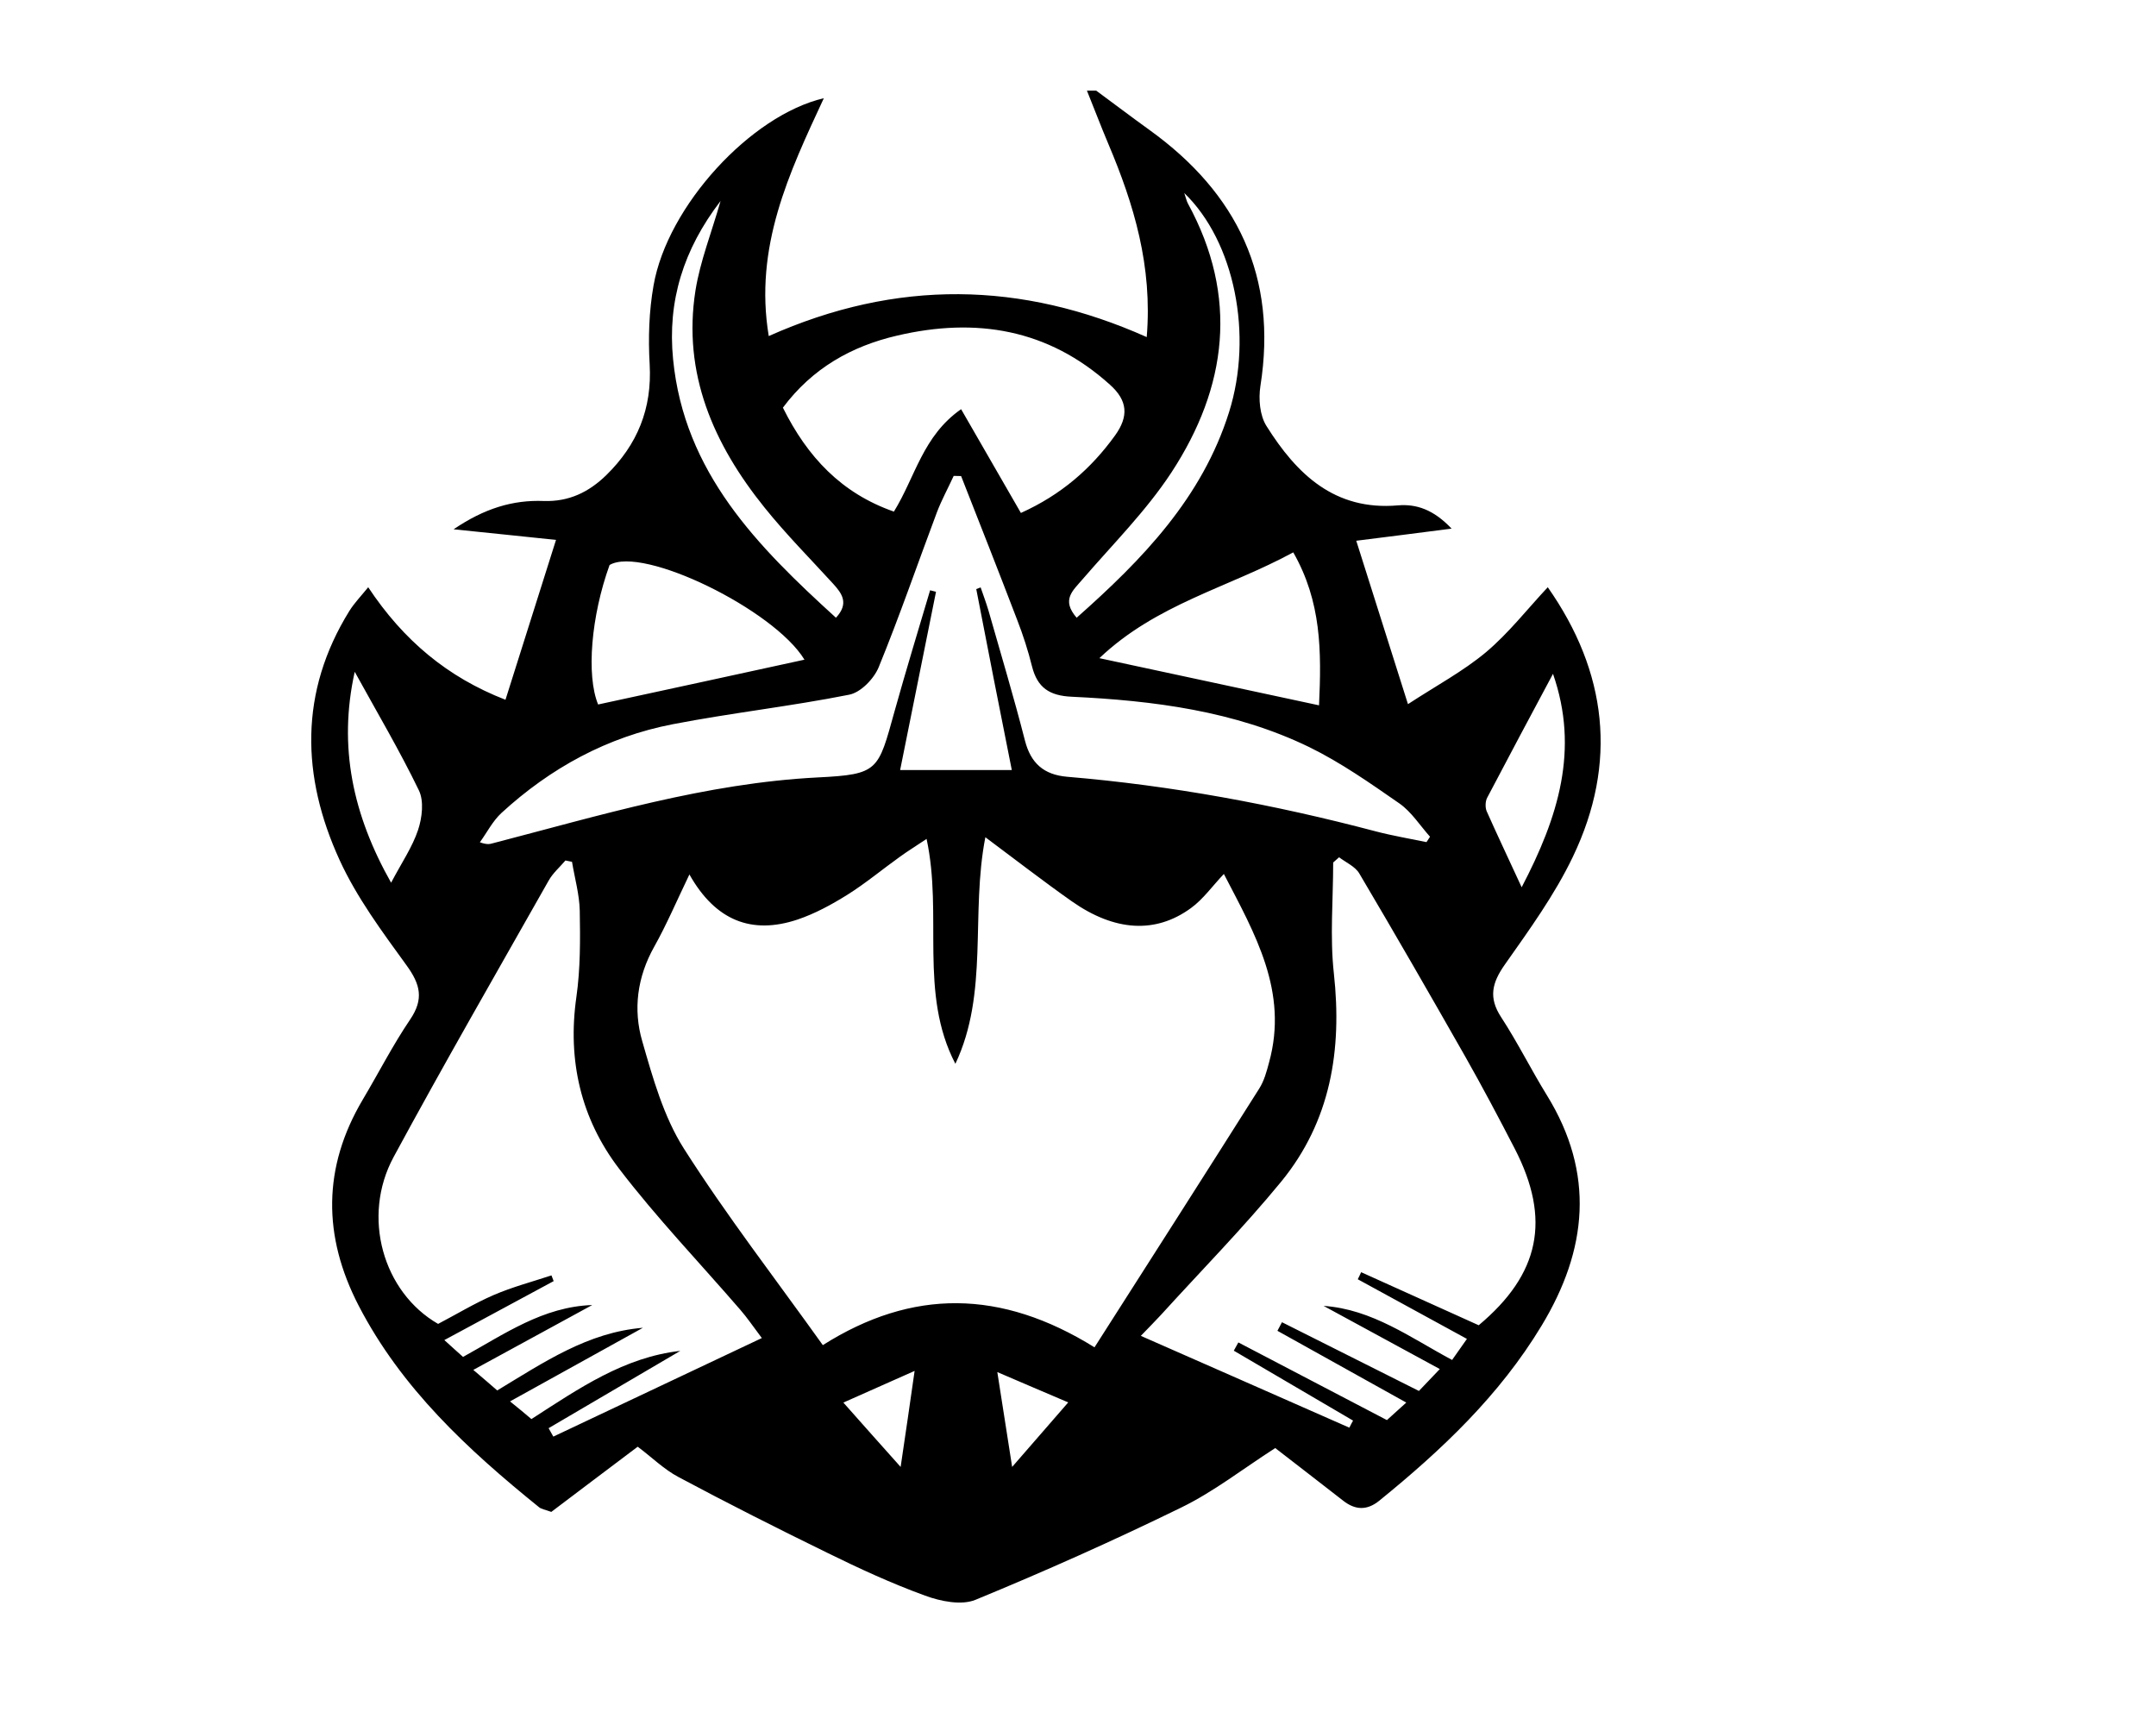 <?xml version="1.0" encoding="utf-8"?>
<!-- Generator: Adobe Illustrator 21.1.0, SVG Export Plug-In . SVG Version: 6.00 Build 0)  -->
<svg version="1.1" id="Layer_1" xmlns="http://www.w3.org/2000/svg" xmlns:xlink="http://www.w3.org/1999/xlink" x="0px" y="0px"
	 viewBox="0 0 1280 1024" style="enable-background:new 0 0 1280 1024;" xml:space="preserve">
<g>
	<g>
		<path d="M645.3,53.8c1.8,0,3.7,0,5.5,0c10.6,7.8,21,15.7,31.7,23.4c52.2,37.6,76,87.2,65.8,151.9c-1.2,7.7-0.4,17.5,3.6,23.8
			c17.9,28.5,40.4,50.4,78.1,47.1c10.8-0.9,21,2.4,31.8,13.8c-21,2.7-38.1,4.9-56.6,7.2c10.2,32.1,19.9,62.9,30.7,97
			c17-11.1,32.9-19.6,46.4-30.9c13.5-11.4,24.5-25.6,36.6-38.5c35.2,50.2,41.7,104.1,14.9,160c-10.8,22.6-25.9,43.4-40.4,64
			c-7.6,10.8-9.8,19.6-2.2,31.2c9.8,15,17.8,31.2,27.2,46.4c28.6,46.4,24.1,91.7-3.2,136.8c-25,41.4-59.3,73.8-96.4,103.9
			c-7.2,5.8-14.1,5.6-21.3,0c-13.7-10.7-27.5-21.3-40.4-31.3c-19.3,12.4-36.5,25.9-55.8,35.3c-40.1,19.6-80.9,37.8-122.2,54.8
			c-8.3,3.4-20.7,0.9-29.9-2.5c-19.8-7.2-39.1-16.1-58-25.4c-29.7-14.5-59.2-29.4-88.4-45c-8.7-4.6-16-11.9-24.2-18
			c-18,13.5-35.1,26.5-51.3,38.7c-3.9-1.4-6-1.7-7.3-2.8c-42.2-34.1-81.7-70.6-107.1-119.7c-21.3-41.2-21.4-82,2.5-122.3
			c9.4-15.8,17.8-32.3,28.1-47.5c8.2-12.1,6.1-20.8-2.1-32.1c-14.5-20-29.6-40.3-39.8-62.6c-22.7-49.6-24-99.7,5.8-147.8
			c3-4.8,7-8.9,11.2-14.1c20.9,31.5,47,53.4,81.5,66.8c10.2-32.1,19.8-62.6,30-94.9c-20.4-2.1-39-4.1-60.8-6.3
			c18.3-12.4,35.1-17.5,53.5-16.8c14.9,0.5,26.7-5.2,37.1-15.3c18.5-18.1,27.3-39.5,25.8-65.9c-0.9-15.5-0.4-31.4,2.3-46.7
			c8.2-47.2,57.8-101.1,101.1-111.2c-20.6,44.3-41.5,88.3-32.7,141.2c76-33.9,150-32.6,224.4,0.6c3.5-42.1-7.6-78.8-22.8-114.7
			C653.6,75,649.6,64.4,645.3,53.8z M550.1,498c-6.1,4.1-11,7.1-15.7,10.5c-10.5,7.5-20.4,15.8-31.4,22.7
			c-9.3,5.8-19.2,11.2-29.6,14.7c-27.1,9-48.6,0.7-64.1-26.8c-7.7,16-13.6,29.9-20.9,42.9c-10.1,18-12.6,37.2-7.1,56.1
			c6.3,21.9,12.7,44.8,24.7,63.7c25.4,39.9,54.5,77.5,82.5,116.7c53.1-33.6,105.8-33.2,161.3,1.3c33.2-52,65.7-102.8,97.8-153.6
			c2.9-4.6,4.4-10.1,5.8-15.4c11.7-42.2-8.4-76.5-26.8-112c-7,7.4-12.4,15.1-19.6,20.3c-21,15.3-45.2,13.8-70.6-4
			c-17.2-12.1-33.8-25-51.4-38.1c-8.9,45.6,2.2,92.2-17.8,134.5C545.4,589.6,559.9,543.3,550.1,498z M877.9,786.7
			c36.2-30.3,43.1-62.7,21.4-104.8c-9.5-18.4-19.2-36.7-29.4-54.7c-20.7-36.4-41.6-72.7-62.9-108.7c-2.4-4.1-7.9-6.5-12-9.6
			c-1.2,1-2.3,2.1-3.5,3.1c0,22-2,44.1,0.4,65.8c5,45.5-1.9,87.8-31.3,123.7c-22.5,27.4-47.4,52.7-71.3,79c-3.5,3.8-7.2,7.5-12,12.5
			c42.7,18.8,83.3,36.6,123.8,54.5c0.7-1.4,1.4-2.8,2.2-4.2c-23.6-13.8-47.2-27.7-70.8-41.5c0.9-1.6,1.8-3.3,2.7-4.9
			c29,15.2,58.1,30.4,88.2,46.1c2.7-2.5,6.4-5.8,11.5-10.4c-26.3-14.6-51.4-28.6-76.5-42.6c0.9-1.7,1.8-3.4,2.7-5.1
			c26.8,13.5,53.6,26.9,81.3,40.8c3.2-3.3,7.1-7.4,12.4-13c-24.2-13.1-46.6-25.3-69-37.5c28.9,2,51.6,18.9,76.3,32.1
			c3-4.2,5.5-7.9,8.8-12.5c-22.3-12.2-43.5-23.8-64.8-35.4c0.7-1.4,1.4-2.8,2-4.2C831,765.5,853.8,775.8,877.9,786.7z M315.5,842.4
			c28.5-18.4,55-36.7,88.4-40.5c-26.1,15.3-52.1,30.6-78.2,45.9c0.9,1.7,1.9,3.4,2.8,5c40.3-19,80.6-38.1,123.8-58.5
			c-5.4-7.2-8.8-12.2-12.8-16.8c-24.1-27.9-49.7-54.6-72-83.8c-22.6-29.6-30.7-64.2-25.3-101.9c2.4-16.8,2.3-34.1,2-51.1
			c-0.2-9.7-3-19.4-4.6-29.1c-1.3-0.3-2.6-0.5-3.9-0.8c-3.4,4-7.5,7.5-10,12c-30.9,54.6-62.2,108.9-92,164
			c-19.2,35.5-6.3,80.3,26.4,99.1c10.9-5.7,21.6-12.2,32.9-17.1c11.1-4.8,22.9-7.9,34.4-11.7c0.4,1.1,0.9,2.3,1.3,3.4
			c-21.2,11.4-42.4,22.9-64.9,35c4.9,4.4,7.8,7.1,11.1,10c24.5-13.5,47.4-29.8,76.7-30.8c-23.1,12.6-46.2,25.2-70.6,38.5
			c6.1,5.2,10.1,8.6,14.2,12.2c27.8-16.8,53.8-34.5,86.5-37.2c-25.8,14.3-51.6,28.6-78.9,43.7C308.3,836.3,311.6,839.1,315.5,842.4z
			 M579.6,349.7c0.9-0.3,1.7-0.7,2.6-1c1.6,4.6,3.3,9.2,4.7,13.9c7.3,25.6,15,51.2,21.6,77c3.5,13.6,11.3,20.3,25,21.5
			c62.1,5.2,123,16.5,183.2,32.4c9.9,2.6,20.1,4.3,30.2,6.4c0.7-1.1,1.4-2.1,2.1-3.2c-6-6.7-11-14.7-18.1-19.7
			c-17.3-12-34.8-24.3-53.6-33.5c-44.3-21.5-92.5-27.6-141-29.9c-13.3-0.6-20.4-5.4-23.6-18c-2.3-9.3-5.3-18.6-8.8-27.6
			c-10.9-28.5-22.1-56.9-33.3-85.4c-1.5,0-2.9-0.1-4.4-0.1c-3.3,7.2-7.2,14.3-10,21.7c-11.5,30.6-22.1,61.5-34.5,91.8
			c-2.8,6.9-10.7,15.1-17.6,16.4c-34.7,6.9-69.9,10.8-104.6,17.5c-38.9,7.5-72.7,26-101.8,52.7c-5.2,4.8-8.6,11.6-12.8,17.4
			c4.2,1.5,5.9,1.1,7.6,0.6c63.6-16.5,126.5-35.7,193-39.1c36.2-1.8,35.8-4,45.6-39.3c6.7-24,14-47.9,21.1-71.8
			c1.2,0.3,2.3,0.6,3.5,0.9c-7,35-14.1,69.9-21.3,105.8c22.6,0,44,0,66.3,0C593.4,420.8,586.5,385.3,579.6,349.7z M606.1,304.5
			c23.9-10.8,41.6-26.2,55.9-46c8.2-11.4,7.5-20.7-3-30.1c-36.8-33.2-79.6-40.1-126.3-29.2c-27.2,6.3-50.4,19.4-67.9,42.8
			c14.5,29.2,34.7,50.8,65.9,61.7c12.7-20.5,17.1-44.9,39.9-60.8C582.7,263.9,594.1,283.6,606.1,304.5z M477.6,391.6
			c-18-29.7-96.1-67.8-115.7-56.2c-11,30.4-13.9,65.6-6.8,82.8C395.8,409.4,436.4,400.6,477.6,391.6z M767.8,327.9
			c-38.7,21-81.2,30.6-115.1,62.8c45.2,9.7,87.1,18.7,130.4,28C784.6,386.4,784.5,357.2,767.8,327.9z M639.2,366.7
			c39.2-34.7,74.5-71.2,90.5-122.1c14.3-45.6,3.4-101-26.6-130c1.1,3.2,1.4,4.9,2.2,6.3c30.1,55.2,23.3,108.9-9.8,159.5
			c-15,22.9-34.9,42.7-52.9,63.6C637,350.6,629.9,356,639.2,366.7z M427.8,119.3c-22.1,28.8-31.6,59.5-28.2,93.9
			c6.6,67.4,50.2,111.2,96.7,153.5c7.9-8.5,3.6-14.4-1.7-20.2c-13.7-15-28-29.4-40.7-45.2c-30.2-37.5-48.8-79.5-41-128.9
			C415.7,155,422.4,138.2,427.8,119.3z M922,400c-13.1,24.5-26.2,49-39.1,73.6c-1.1,2.1-1.2,5.7-0.3,7.9
			c6.4,14.4,13.2,28.7,20.8,45.2C925.2,485,937.7,445,922,400z M210.6,398.8c-9.9,44.5-1.1,85,21.6,125.2
			c6.2-11.8,12.6-21.1,16-31.3c2.4-7.2,3.6-17.1,0.5-23.5C237.4,445.8,224.1,423.3,210.6,398.8z M543,813.8
			c-15.2,6.7-28.1,12.5-42.3,18.8c11.8,13.3,21.9,24.7,34,38.2C537.7,850.6,540.2,833.5,543,813.8z M592.1,814.5
			c3,19.5,5.7,36.3,8.8,56.3c12.4-14.2,22.3-25.6,33.3-38.3C619.8,826.4,607.3,821,592.1,814.5z"/>
	</g>
</g>
</svg>
